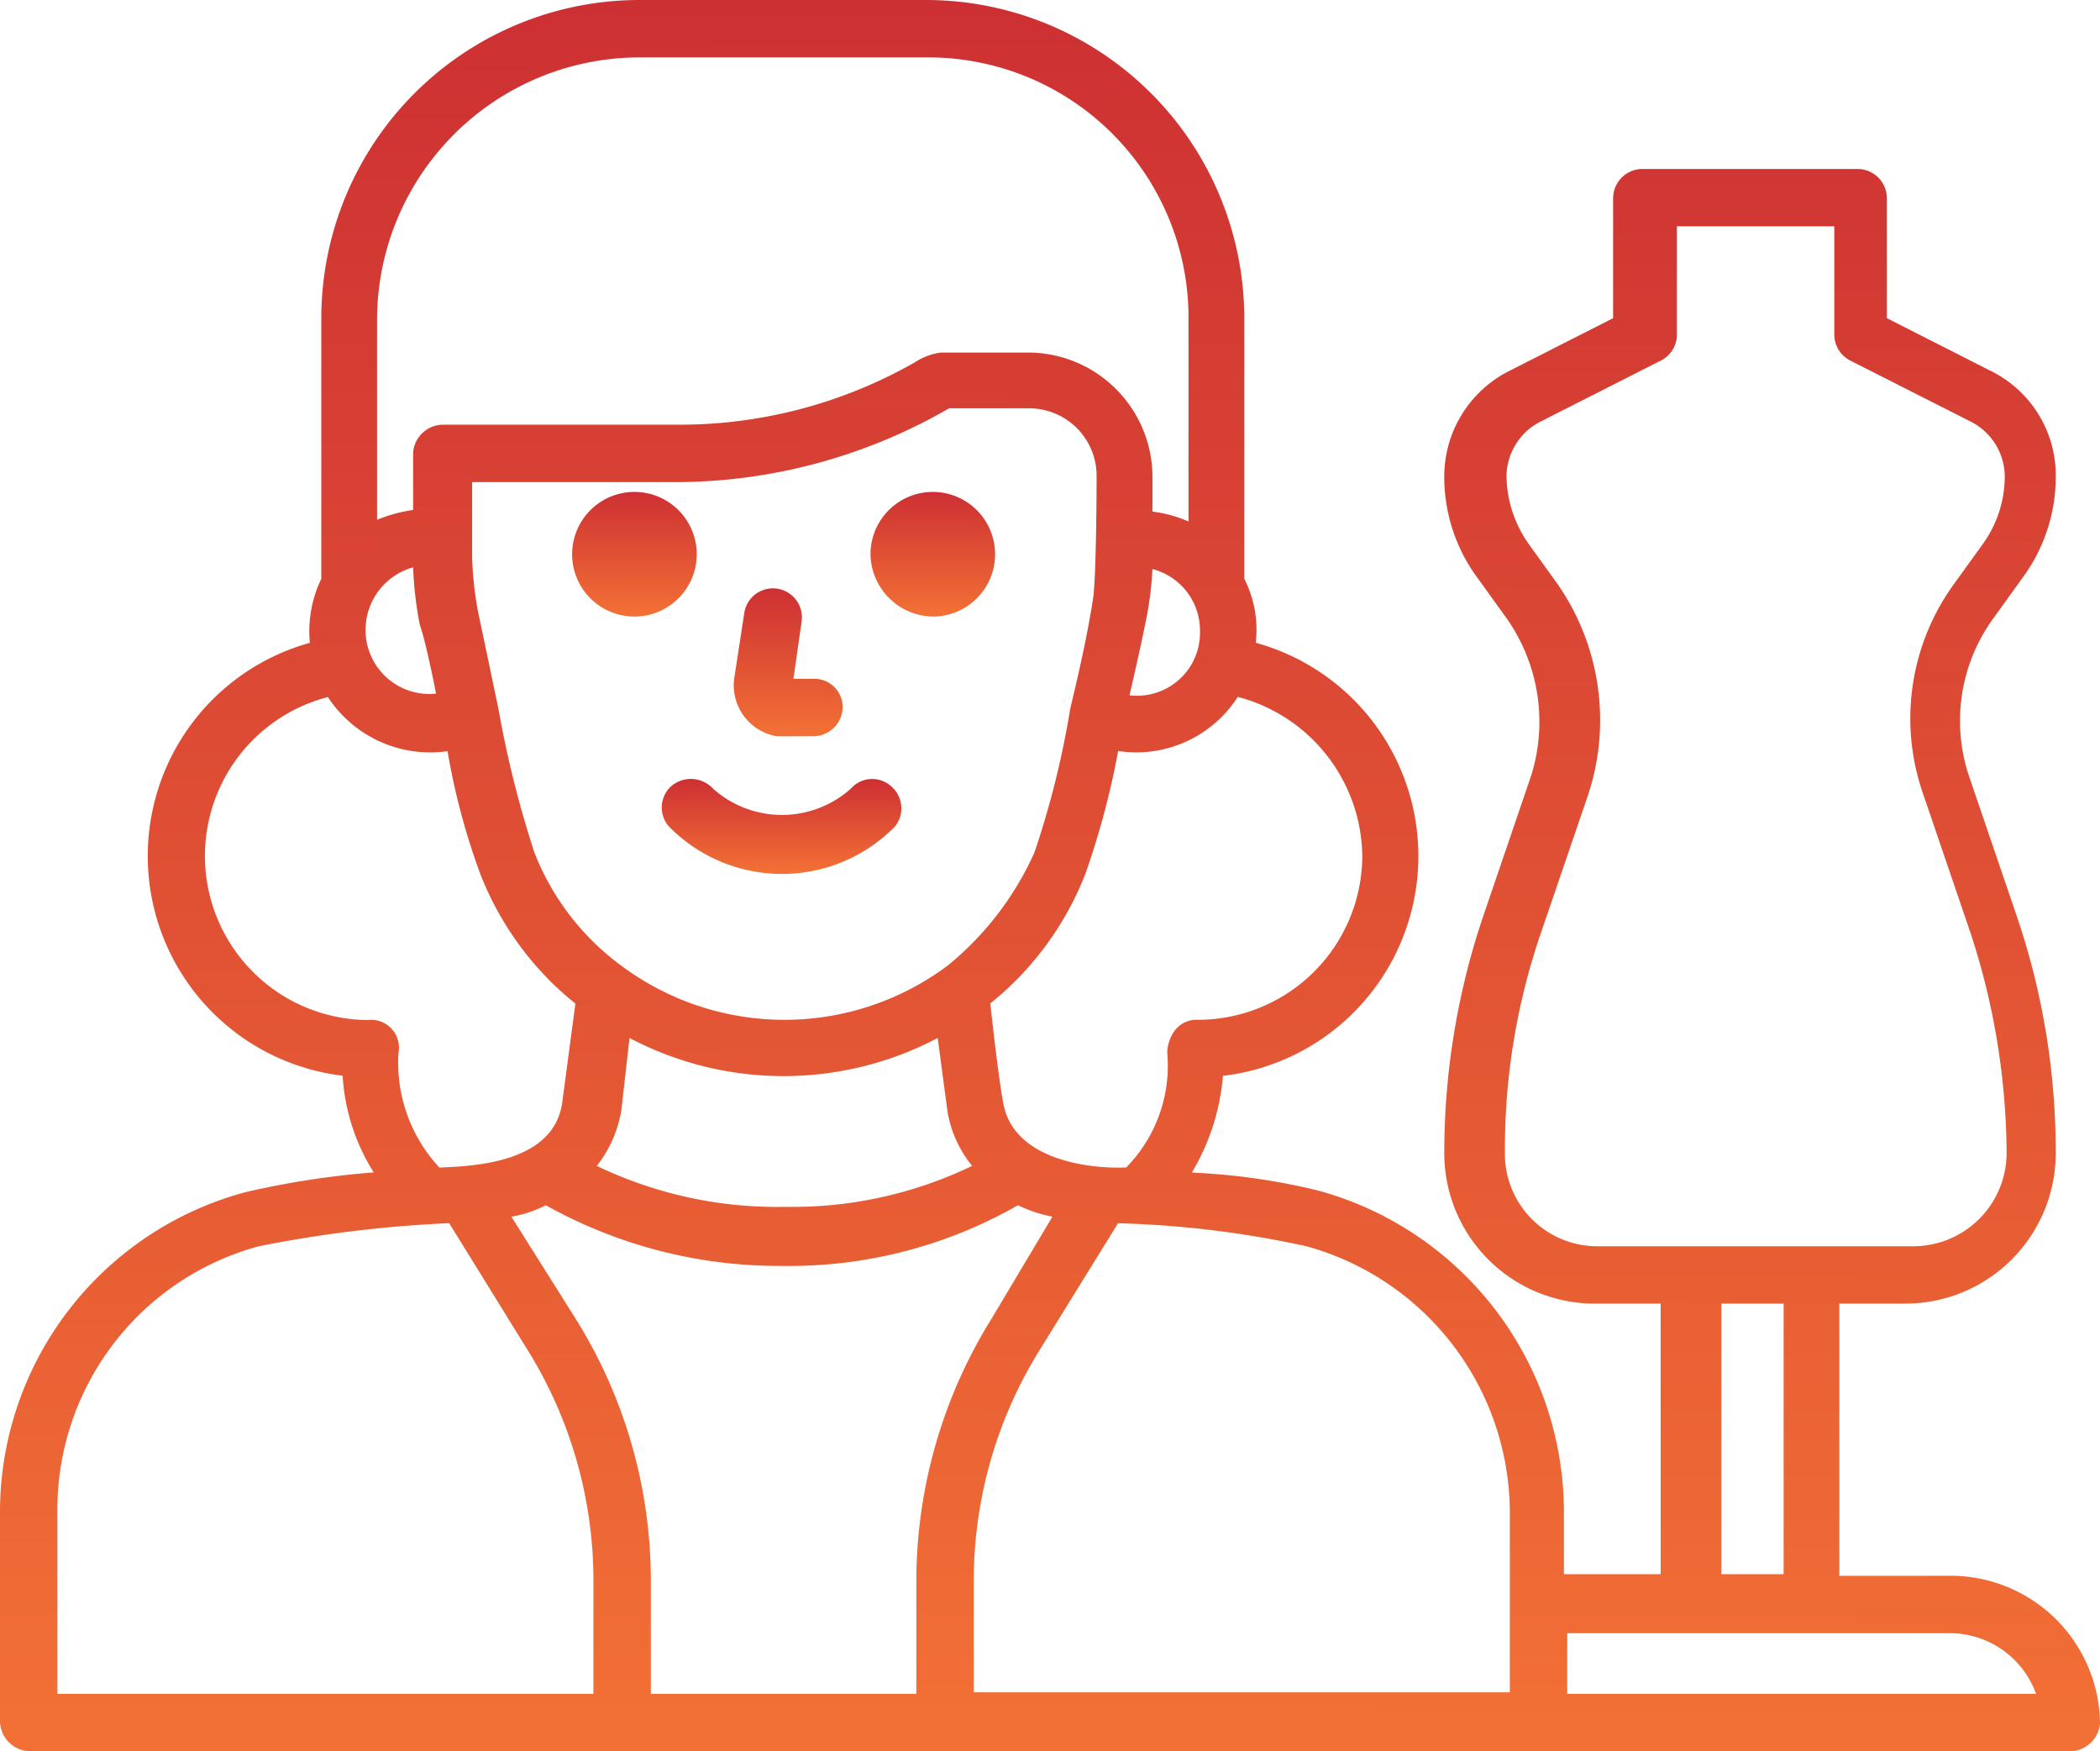 <svg id="fashion" xmlns="http://www.w3.org/2000/svg" xmlns:xlink="http://www.w3.org/1999/xlink" width="82.044" height="68.402" viewBox="0 0 82.044 68.402">
  <defs>
    <linearGradient id="linear-gradient" x1="0.63" y1="1" x2="0.633" gradientUnits="objectBoundingBox">
      <stop offset="0" stop-color="#f37135"/>
      <stop offset="1" stop-color="#cd3033"/>
    </linearGradient>
  </defs>
  <path id="Path_4366" data-name="Path 4366" d="M47.858,52.26a1.148,1.148,0,0,0,1.153-1.153,1.1,1.1,0,0,0-1.153-1.089h-.769l.32-2.242a1.132,1.132,0,0,0-2.242-.32l-.384,2.5a2.018,2.018,0,0,0,1.665,2.306Z" transform="translate(-16.091 -23.503)" fill="url(#linear-gradient)"/>
  <path id="Path_4367" data-name="Path 4367" d="M37.334,45.468A2.434,2.434,0,1,0,34.9,43.034,2.433,2.433,0,0,0,37.334,45.468Z" transform="translate(-12.548 -21.386)" fill="url(#linear-gradient)"/>
  <path id="Path_4368" data-name="Path 4368" d="M55.534,45.468A2.434,2.434,0,1,0,53.1,43.034,2.475,2.475,0,0,0,55.534,45.468Z" transform="translate(-19.091 -21.386)" fill="url(#linear-gradient)"/>
  <path id="Path_4369" data-name="Path 4369" d="M40.771,58.358a1.12,1.12,0,0,0-.128,1.6,6.186,6.186,0,0,0,8.838,0,1.134,1.134,0,0,0-.192-1.6,1.106,1.106,0,0,0-1.537.128,4.043,4.043,0,0,1-5.38,0A1.181,1.181,0,0,0,40.771,58.358Z" transform="translate(-14.512 -27.68)" fill="url(#linear-gradient)"/>
  <path id="Path_4370" data-name="Path 4370" d="M76.216,72.149H71.86V61.517h2.562a5.877,5.877,0,0,0,5.892-5.892,28.531,28.531,0,0,0-1.537-9.287L76.92,40.894a6.8,6.8,0,0,1,.961-6.148l1.153-1.6a6.633,6.633,0,0,0,1.281-3.907,4.547,4.547,0,0,0-2.562-4.163l-4.035-2.049V18.35A1.148,1.148,0,0,0,72.565,17.2h-8.39a1.148,1.148,0,0,0-1.153,1.153v4.675l-4.035,2.049a4.616,4.616,0,0,0-2.562,4.163,6.633,6.633,0,0,0,1.281,3.907l1.153,1.6a7.024,7.024,0,0,1,.961,6.148l-1.857,5.444a28.816,28.816,0,0,0-1.537,9.287,5.877,5.877,0,0,0,5.892,5.892h2.562V72.085H61.1V69.651A13.029,13.029,0,0,0,51.494,57.1a25.43,25.43,0,0,0-4.932-.7,8.76,8.76,0,0,0,1.217-3.779A8.641,8.641,0,0,0,49.06,35.706a4.385,4.385,0,0,0-.448-2.5V23.025A12.437,12.437,0,0,0,36.186,10.6H24.978A12.437,12.437,0,0,0,12.553,23.025V33.208a4.714,4.714,0,0,0-.448,2.5,8.642,8.642,0,0,0,1.281,16.908A7.983,7.983,0,0,0,14.6,56.393a33.678,33.678,0,0,0-5,.769A12.937,12.937,0,0,0,0,69.651v8.2A1.191,1.191,0,0,0,1.153,79H80.891a1.181,1.181,0,0,0,1.153-1.089,5.836,5.836,0,0,0-5.828-5.764ZM58.795,55.625A25.934,25.934,0,0,1,60.2,47.043L62.061,41.6a9.324,9.324,0,0,0-1.217-8.2l-1.153-1.6a4.689,4.689,0,0,1-.833-2.562A2.417,2.417,0,0,1,60.2,27.06l4.675-2.37a1.141,1.141,0,0,0,.64-1.025V19.438h6.148v4.227a1.141,1.141,0,0,0,.64,1.025l4.675,2.37a2.417,2.417,0,0,1,1.345,2.178A4.527,4.527,0,0,1,77.5,31.8l-1.153,1.6a8.936,8.936,0,0,0-1.217,8.2l1.857,5.444a28.013,28.013,0,0,1,1.409,8.582,3.649,3.649,0,0,1-3.651,3.651h-12.3a3.609,3.609,0,0,1-3.651-3.651Zm8.454,5.892h2.434V72.085H67.249Zm-8.262,8.134V76.7H38.044V72.341a17.061,17.061,0,0,1,2.626-9.095l3.01-4.868a39.27,39.27,0,0,1,7.365.9A10.819,10.819,0,0,1,58.987,69.651ZM53.223,44.032a6.423,6.423,0,0,1-6.4,6.4,1.075,1.075,0,0,0-.9.384,1.53,1.53,0,0,0-.32.9A5.675,5.675,0,0,1,44,56.2c-1.665.064-4.419-.384-4.8-2.5-.192-.961-.512-3.907-.512-3.907a12.126,12.126,0,0,0,3.715-5.06,31.692,31.692,0,0,0,1.281-4.8,4.712,4.712,0,0,0,4.675-2.114A6.514,6.514,0,0,1,53.223,44.032ZM17.036,37.692a2.493,2.493,0,0,1-2.754-2.5A2.536,2.536,0,0,1,16.14,32.76,14.523,14.523,0,0,0,16.4,35C16.652,35.706,17.036,37.692,17.036,37.692Zm2.434.576c-.192-.9-.576-2.754-.769-3.651a13.567,13.567,0,0,1-.256-2.242V29.43h8.134a21.391,21.391,0,0,0,10.5-2.882h3.138a2.638,2.638,0,0,1,2.626,2.626s0,3.587-.128,4.739c-.256,1.665-.64,3.266-.9,4.355A35.1,35.1,0,0,1,40.413,43.9a12.049,12.049,0,0,1-3.394,4.419,10.662,10.662,0,0,1-12.745,0A10,10,0,0,1,20.879,43.9a40.875,40.875,0,0,1-1.409-5.636Zm27.412-3.01a2.462,2.462,0,0,1-2.754,2.5s.7-3.01.769-3.651c.064-.32.128-1.217.128-1.281a2.481,2.481,0,0,1,1.857,2.434ZM24.594,51.142a12.915,12.915,0,0,0,12.041,0l.384,2.882a4.535,4.535,0,0,0,.961,2.114,16.174,16.174,0,0,1-7.3,1.6,16.257,16.257,0,0,1-7.365-1.6,4.757,4.757,0,0,0,.961-2.178Zm.384-38.3H36.25A10.168,10.168,0,0,1,46.434,23.025v7.942a5.088,5.088,0,0,0-1.409-.384V29.238a4.865,4.865,0,0,0-4.868-4.868H36.763a2.446,2.446,0,0,0-1.025.384,18.553,18.553,0,0,1-9.223,2.434H17.293a1.181,1.181,0,0,0-1.153,1.089v2.242a5.775,5.775,0,0,0-1.409.384V23.025A10.264,10.264,0,0,1,24.978,12.842Zm-10.568,37.6a6.411,6.411,0,0,1-1.6-12.617,4.775,4.775,0,0,0,4.675,2.114,26.678,26.678,0,0,0,1.281,4.8A12.126,12.126,0,0,0,22.48,49.8l-.512,3.843c-.32,2.434-3.587,2.5-4.8,2.562a6.009,6.009,0,0,1-1.6-4.483A1.086,1.086,0,0,0,14.411,50.437ZM2.242,69.651a10.65,10.65,0,0,1,7.878-10.376,49.069,49.069,0,0,1,7.429-.9l3.01,4.868a17.061,17.061,0,0,1,2.626,9.095V76.76H2.242ZM22.48,62.094l-2.5-3.971a4.752,4.752,0,0,0,1.345-.448,18.667,18.667,0,0,0,9.223,2.37,18.012,18.012,0,0,0,9.223-2.37,5.534,5.534,0,0,0,1.345.448l-2.37,3.971A19.434,19.434,0,0,0,35.8,72.341V76.76H25.427V72.341A19.269,19.269,0,0,0,22.48,62.094ZM61.229,76.76V74.39H76.216a3.586,3.586,0,0,1,3.33,2.37Z" transform="translate(0 -10.6)" fill="url(#linear-gradient)"/>
</svg>

